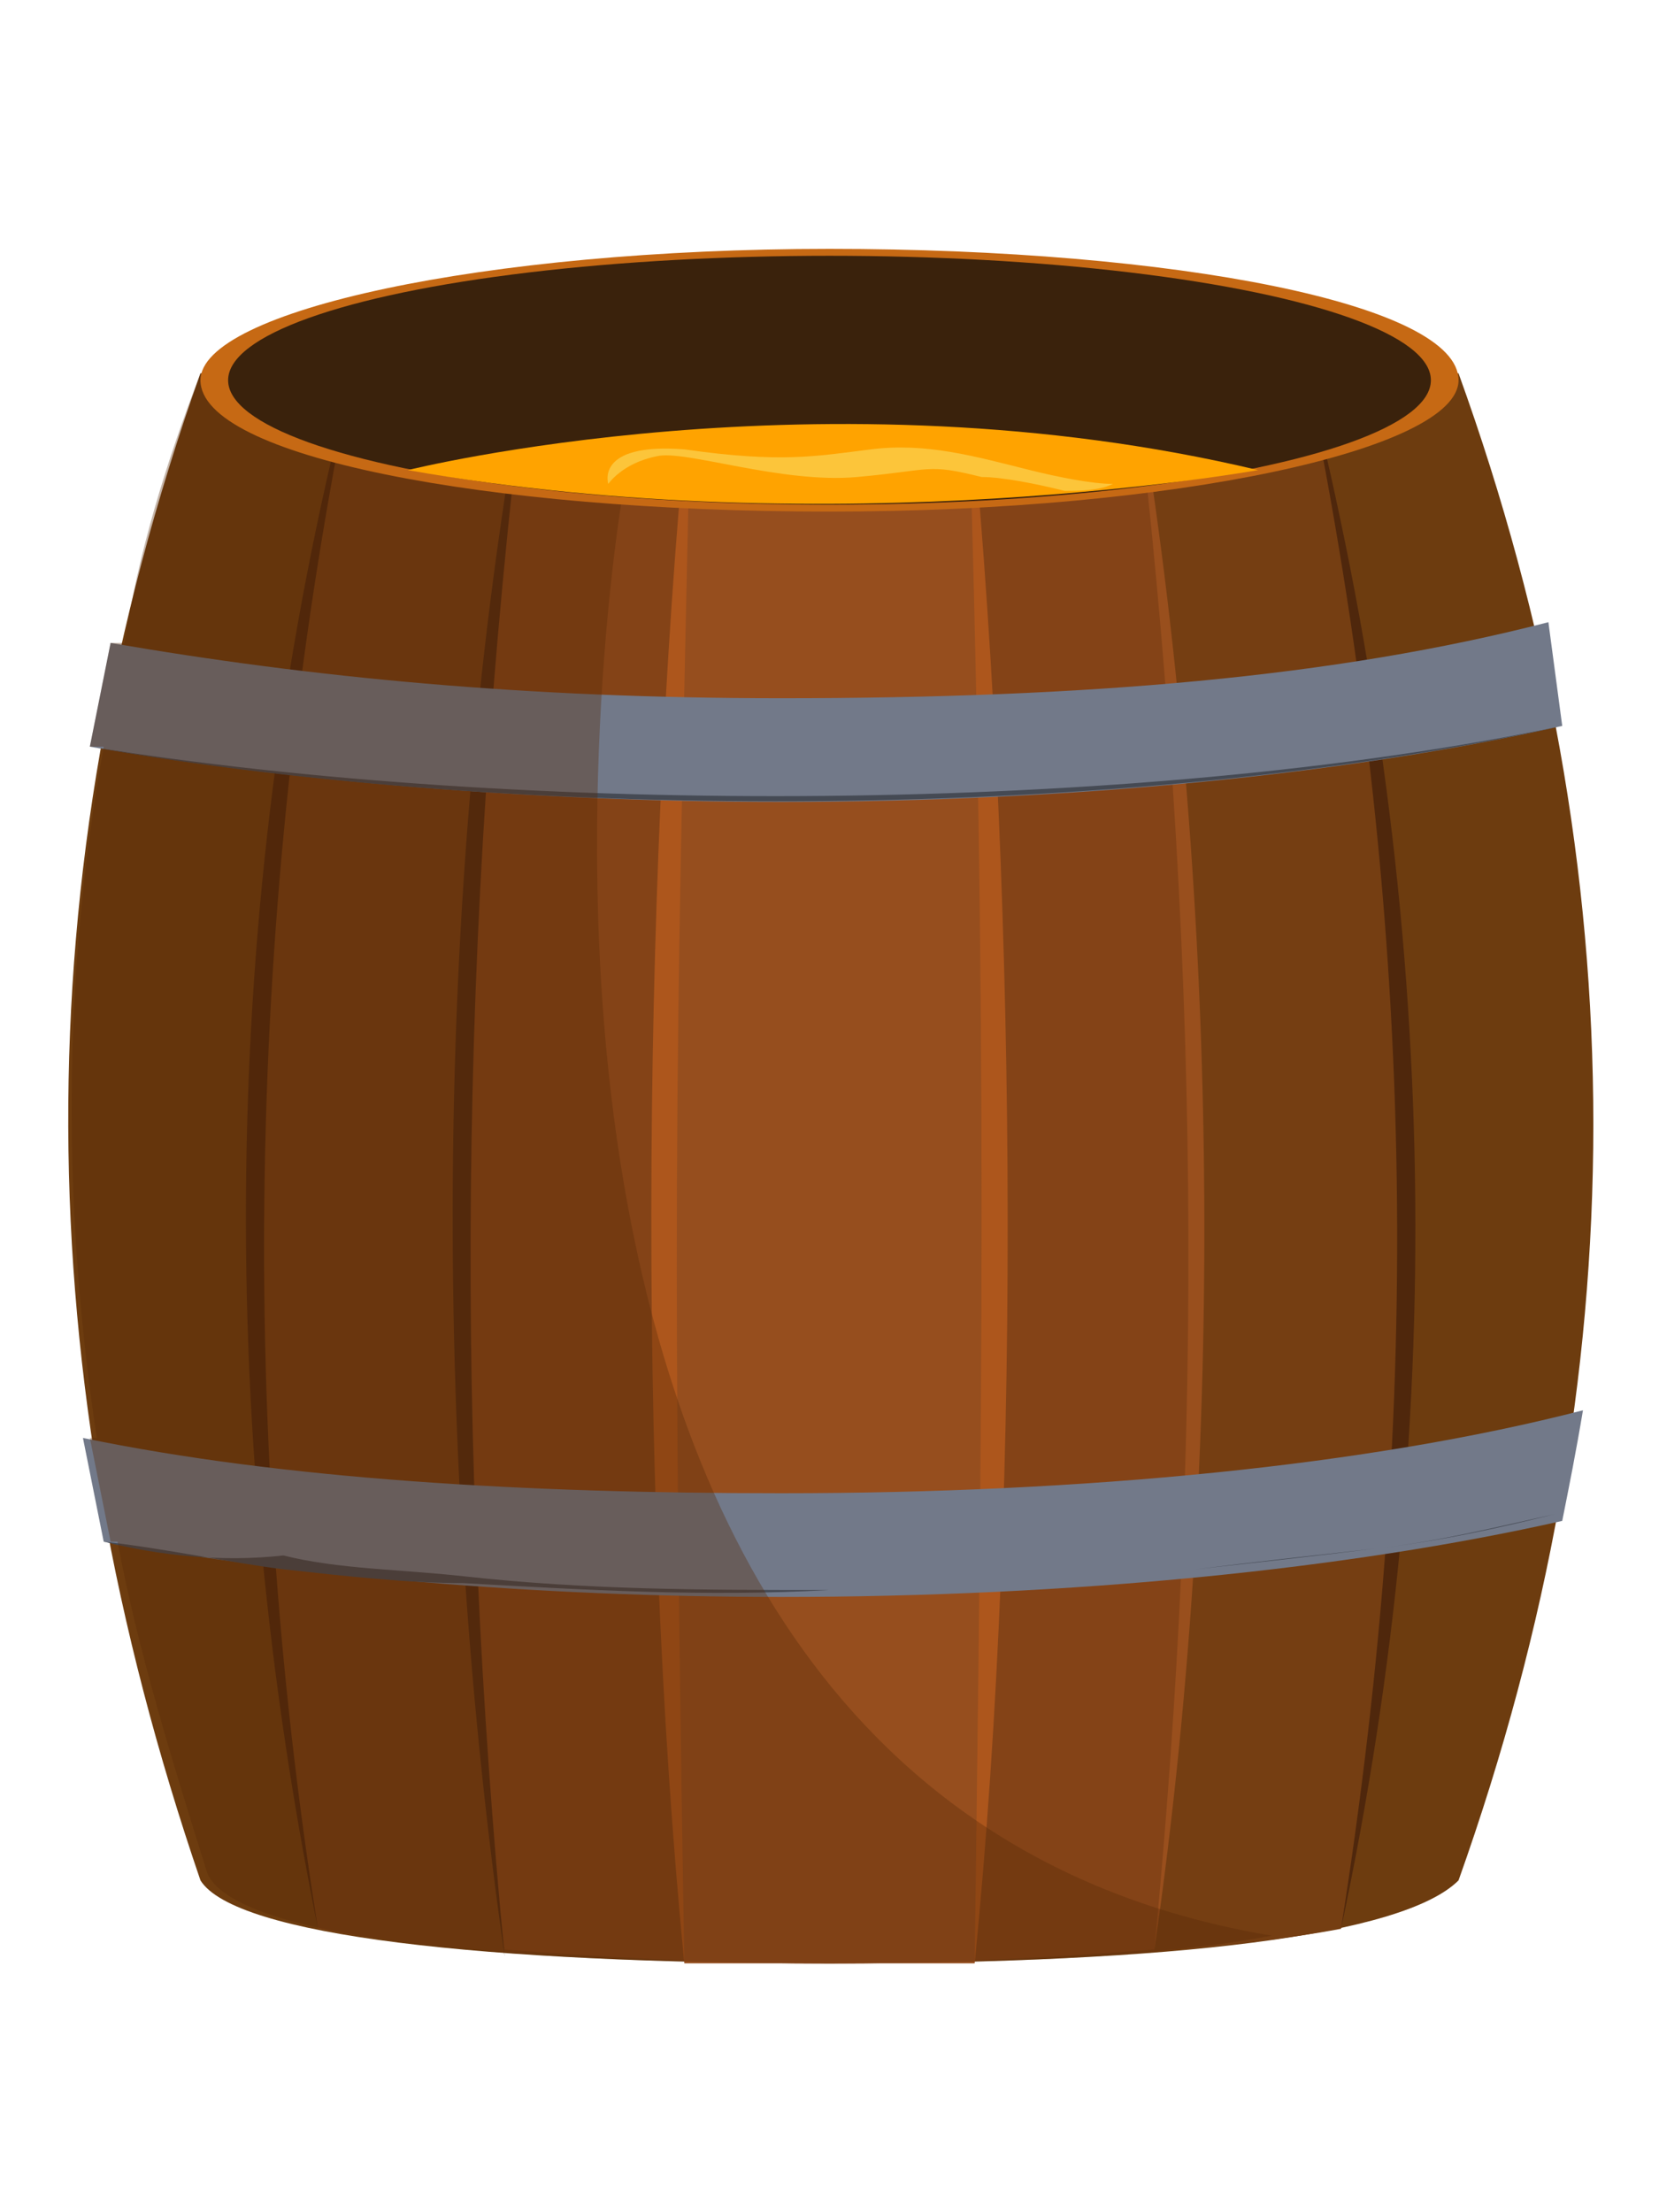 <?xml version="1.0" encoding="utf-8"?>
<!-- Generator: Adobe Illustrator 25.3.1, SVG Export Plug-In . SVG Version: 6.00 Build 0)  -->
<svg version="1.1" id="Layer_1" xmlns="http://www.w3.org/2000/svg" xmlns:xlink="http://www.w3.org/1999/xlink" x="0px" y="0px"
	 viewBox="0 0 24 32" style="enable-background:new 0 0 24 32;" xml:space="preserve">
<style type="text/css">
	.st0{fill:#6D3C0F;}
	.st1{fill:#753E12;}
	.st2{fill:#4F270C;}
	.st3{fill:#844317;}
	.st4{fill:#512A10;}
	.st5{fill:#994F1D;}
	.st6{fill:#964E1E;}
	.st7{fill:#AD561C;}
	.st8{fill:#727989;}
	.st9{fill:#454A54;}
	.st10{opacity:0.35;fill:#562A06;}
	.st11{fill:#C66914;}
	.st12{fill:#3A220C;}
	.st13{fill:#FFA300;}
	.st14{fill:#FCC53A;}
</style>
<path class="st0" d="M21.1,5.4H2.9c-2.6,7.3-2.5,14.5,0,21.8C3.4,28,7,28.4,12,28.4c5,0,8.3-0.4,9.1-1.2
	C23.7,19.9,23.7,12.6,21.1,5.4z"/>
<path class="st1" d="M4.6,27.9c1.6,0.3,4.2,0.5,7.4,0.5c3.2,0,5.8-0.2,7.4-0.5c1.4-7.5,1.2-15-0.5-22.5H5.1
	C3.4,12.9,3.2,20.4,4.6,27.9z"/>
<path class="st2" d="M19.4,27.9c1.2-7.6,1.1-14.7-0.5-22.5C20.8,12.9,21,20.4,19.4,27.9z"/>
<path class="st2" d="M5.1,5.4c-1.5,7.3-1.7,15-0.5,22.5C3,20,3.3,12.3,5.1,5.4z"/>
<path class="st3" d="M7.3,28.2c1.3,0.1,2.9,0.2,4.7,0.2c1.8,0,3.4-0.1,4.7-0.2c0.9-7.6,0.9-15.2-0.3-22.9H7.6
	C6.5,13,6.4,20.6,7.3,28.2z"/>
<path class="st4" d="M7.6,5.4c-1,8.2-1,15.6-0.3,22.9C6.3,21.3,6.2,13.1,7.6,5.4z"/>
<path class="st5" d="M16.7,28.2c0.7-7.3,0.7-14.5-0.3-22.9C17.6,12.3,17.8,20.6,16.7,28.2z"/>
<path class="st6" d="M9.9,28.4c0.7,0,1.4,0,2.1,0c0.7,0,1.4,0,2.1,0c0.4-7.7,0.4-15.3-0.1-23H10C9.5,13,9.5,20.7,9.9,28.4z"/>
<path class="st7" d="M14.1,28.4c0.1-7.8,0.2-13.5-0.1-23C14.7,12.4,14.8,21.4,14.1,28.4z"/>
<path class="st7" d="M10,5.4c-0.2,9.3-0.3,11.2-0.1,23C9.2,21.3,9.3,12.2,10,5.4z"/>
<g>
	<path class="st8" d="M1.2,20.8c0.1,0.5,0.2,1,0.3,1.5c2.9,0.5,6.2,0.8,9.8,0.8c4.2,0,8.2-0.4,11.3-1.1c0.1-0.5,0.2-1,0.3-1.6
		c-3.1,0.8-7.2,1.2-11.6,1.2C7.6,21.6,4.1,21.4,1.2,20.8z"/>
	<path class="st9" d="M1.5,22.3c0.9,0.1,1.8,0.3,2.6,0.4c0.9,0.1,1.8,0.2,2.6,0.2c1.8,0.1,3.5,0.2,5.3,0.1c1.8,0,3.5-0.1,5.3-0.3
		c0.9-0.1,1.8-0.2,2.6-0.3c0.9-0.1,1.8-0.3,2.6-0.5c-0.9,0.2-1.7,0.4-2.6,0.5c-0.9,0.1-1.8,0.2-2.6,0.3c-1.8,0.2-3.5,0.3-5.3,0.3
		c-1.8,0-3.5,0-5.3-0.2c-0.9-0.1-1.8-0.1-2.6-0.3C3.2,22.6,2.3,22.5,1.5,22.3z"/>
</g>
<g>
	<path class="st8" d="M1.6,9.3l-0.3,1.5c2.9,0.5,6.4,0.8,10,0.8c4.2,0,8.2-0.4,11.3-1.1L22.4,9c-3.1,0.8-6.7,1.1-11.1,1.1
		C7.6,10.1,4.5,9.8,1.6,9.3z"/>
	<path class="st9" d="M1.3,10.8c6.2,1,15.1,1,21.3-0.3C16.3,11.9,7.5,11.9,1.3,10.8z"/>
</g>
<path class="st10" d="M9,7.2L5.6,5.4H2.9C2.4,6.7,2,8,1.8,9.3c-0.1,0-0.1,0-0.2,0l-0.3,1.5c0.1,0,0.1,0,0.2,0
	c-0.6,3.3-0.6,6.7-0.1,10c0,0-0.1,0-0.1,0c0.1,0.5,0.2,1,0.3,1.5c0,0,0.1,0,0.1,0c0.3,1.6,0.8,3.2,1.3,4.8C3.4,28,7,28.4,12,28.4
	c2.7,0,4.8-0.1,6.4-0.4C5.8,25.9,9,7.2,9,7.2z"/>
<path class="st11" d="M21.1,5.5c0,1-4.1,1.9-9.1,1.9c-5,0-9.1-0.8-9.1-1.9c0-1,4.1-1.9,9.1-1.9C17,3.6,21.1,4.4,21.1,5.5z"/>
<ellipse class="st12" cx="12" cy="5.5" rx="8.7" ry="1.8"/>
<path class="st13" d="M5.9,6.8c0,0,6-1.5,12.3,0C18.2,6.8,12.1,7.9,5.9,6.8z"/>
<path class="st14" d="M14.9,6.8c-0.8-0.2-1.5-0.4-2.3-0.3c-0.8,0.1-1.3,0.2-2.7,0C8.6,6.4,8.8,7,8.8,7c0,0,0,0,0,0
	c0,0,0.2-0.3,0.7-0.4c0.4-0.1,1.8,0.4,2.9,0.3c1.1-0.1,1-0.2,1.8,0C14.5,6.9,15,7,15.4,7.1c0.2,0,0.5,0,0.7-0.1
	C15.8,7,15.3,6.9,14.9,6.8z"/>
</svg>
